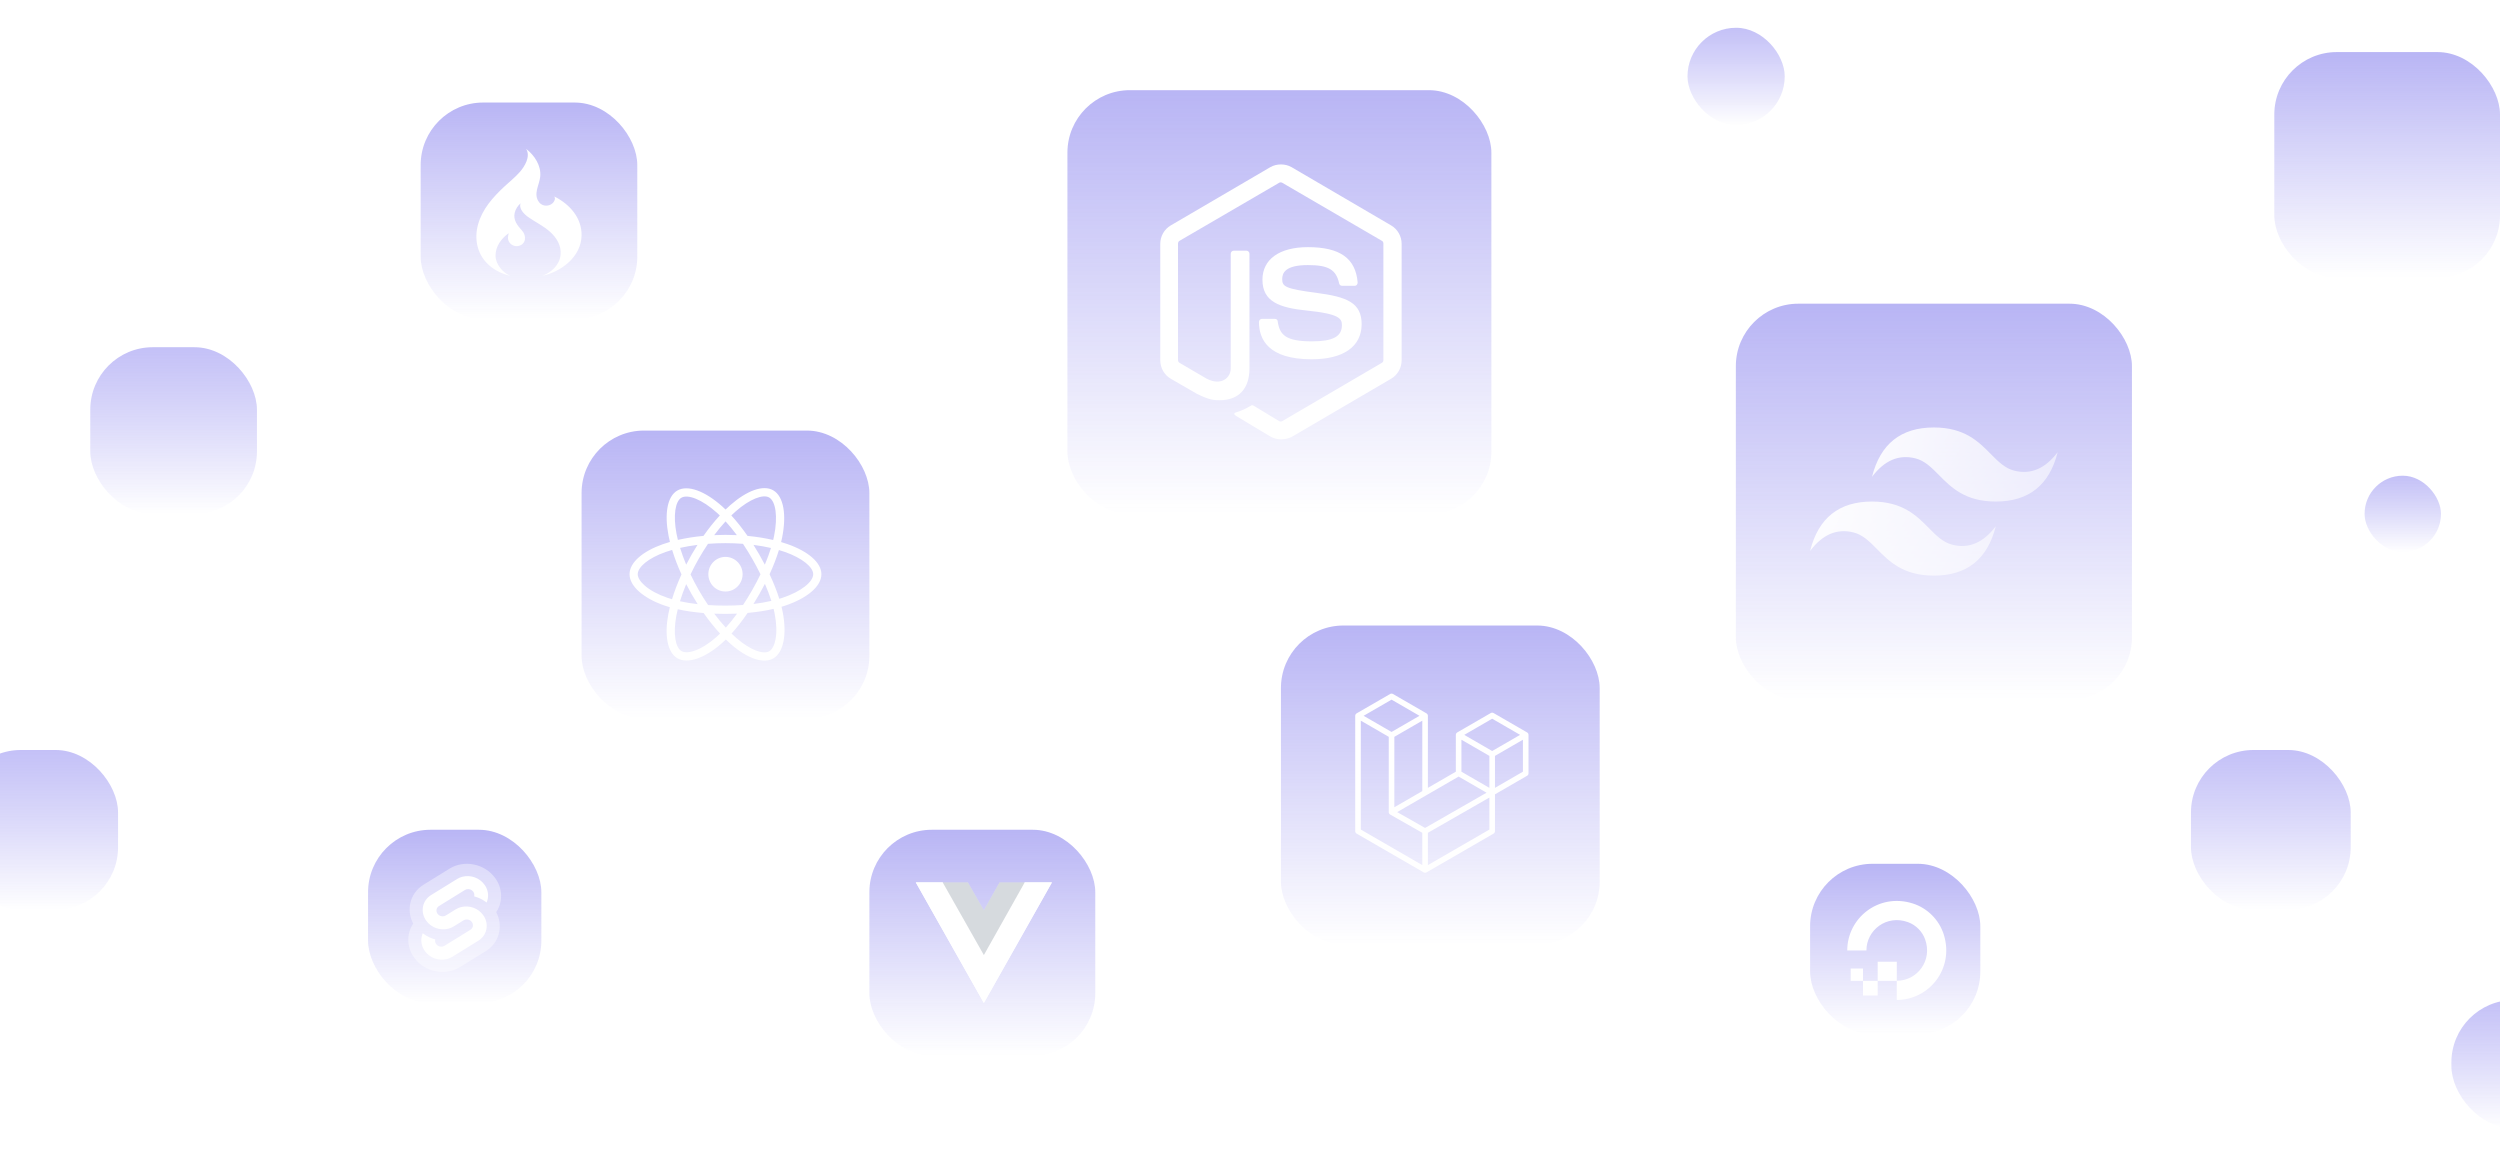 <svg width="100%" height="100%" viewBox="0 0 720 333" fill="none" xmlns="http://www.w3.org/2000/svg">
    <rect x="167.495" y="124.004" width="82.884" height="82.884" rx="18" fill="url(#paint0_linear_3_135)"
          fill-opacity="0.4"/>
    <g clip-path="url(#clip0_3_135)">
        <path d="M226.74 156.682C226.167 156.483 225.573 156.294 224.962 156.116C225.062 155.702 225.154 155.292 225.236 154.89C226.583 148.285 225.703 142.964 222.696 141.213C219.814 139.533 215.1 141.284 210.338 145.471C209.88 145.874 209.421 146.3 208.962 146.747C208.657 146.451 208.351 146.166 208.047 145.893C203.057 141.415 198.055 139.529 195.052 141.286C192.172 142.97 191.319 147.972 192.532 154.232C192.649 154.836 192.785 155.454 192.94 156.082C192.232 156.285 191.549 156.501 190.895 156.731C185.045 158.792 181.309 162.023 181.309 165.373C181.309 168.834 185.32 172.305 191.413 174.409C191.894 174.575 192.393 174.732 192.907 174.881C192.74 175.56 192.595 176.226 192.473 176.875C191.317 183.025 192.22 187.909 195.092 189.583C198.059 191.312 203.038 189.535 207.886 185.253C208.269 184.914 208.654 184.555 209.039 184.179C209.538 184.665 210.037 185.125 210.533 185.556C215.229 189.64 219.867 191.289 222.736 189.61C225.7 187.876 226.663 182.63 225.413 176.246C225.317 175.759 225.206 175.261 225.081 174.754C225.431 174.649 225.774 174.542 226.109 174.429C232.443 172.309 236.565 168.88 236.565 165.373C236.565 162.011 232.708 158.759 226.74 156.682ZM225.367 172.165C225.064 172.266 224.754 172.364 224.438 172.459C223.739 170.222 222.795 167.843 221.64 165.385C222.742 162.986 223.65 160.637 224.33 158.414C224.895 158.58 225.443 158.754 225.972 158.938C231.085 160.717 234.204 163.347 234.204 165.373C234.204 167.532 230.836 170.334 225.367 172.165ZM223.097 176.71C223.65 179.532 223.729 182.084 223.363 184.079C223.034 185.872 222.372 187.067 221.553 187.546C219.812 188.564 216.088 187.24 212.072 183.748C211.612 183.347 211.148 182.92 210.683 182.467C212.24 180.747 213.796 178.746 215.314 176.525C217.986 176.285 220.509 175.893 222.798 175.359C222.911 175.818 223.011 176.269 223.097 176.71ZM200.147 187.37C198.446 187.977 197.09 187.994 196.271 187.517C194.528 186.501 193.804 182.58 194.792 177.319C194.905 176.717 195.04 176.098 195.195 175.466C197.459 175.972 199.964 176.335 202.642 176.555C204.171 178.729 205.772 180.727 207.385 182.477C207.033 182.821 206.682 183.148 206.332 183.457C204.189 185.35 202.04 186.694 200.147 187.37ZM192.176 172.152C189.482 171.221 187.257 170.012 185.732 168.692C184.361 167.506 183.669 166.329 183.669 165.373C183.669 163.34 186.669 160.747 191.672 158.984C192.279 158.77 192.915 158.568 193.574 158.379C194.265 160.652 195.172 163.028 196.267 165.431C195.158 167.87 194.238 170.284 193.54 172.584C193.07 172.447 192.615 172.303 192.176 172.152ZM194.848 153.774C193.81 148.411 194.499 144.365 196.235 143.35C198.083 142.269 202.171 143.811 206.479 147.676C206.755 147.923 207.031 148.182 207.309 148.45C205.703 150.192 204.117 152.175 202.601 154.336C200.003 154.579 197.515 154.97 195.228 155.494C195.084 154.909 194.957 154.335 194.848 153.774ZM218.683 159.721C218.136 158.767 217.575 157.835 217.003 156.929C218.766 157.154 220.455 157.453 222.041 157.819C221.565 159.361 220.971 160.974 220.273 162.627C219.771 161.665 219.241 160.696 218.683 159.721ZM208.963 150.154C210.052 151.346 211.142 152.677 212.215 154.121C211.134 154.07 210.04 154.043 208.937 154.043C207.844 154.043 206.758 154.069 205.684 154.12C206.758 152.689 207.857 151.36 208.963 150.154ZM199.181 159.738C198.635 160.695 198.115 161.659 197.621 162.625C196.934 160.978 196.346 159.358 195.865 157.793C197.442 157.437 199.123 157.145 200.875 156.925C200.295 157.839 199.729 158.778 199.181 159.737V159.738ZM200.925 173.992C199.116 173.788 197.409 173.511 195.833 173.165C196.321 171.573 196.922 169.918 197.624 168.235C198.119 169.201 198.641 170.165 199.19 171.124H199.191C199.75 172.102 200.33 173.059 200.925 173.992ZM209.029 180.76C207.91 179.54 206.794 178.191 205.704 176.74C206.762 176.782 207.841 176.803 208.937 176.803C210.063 176.803 211.177 176.777 212.272 176.728C211.196 178.206 210.11 179.557 209.029 180.76ZM220.295 168.149C221.034 169.851 221.656 171.496 222.151 173.061C220.549 173.431 218.819 173.728 216.996 173.949C217.57 173.031 218.136 172.083 218.693 171.108C219.255 170.122 219.79 169.134 220.295 168.149ZM216.648 169.916C215.784 171.43 214.897 172.874 213.997 174.238C212.357 174.357 210.663 174.418 208.937 174.418C207.217 174.418 205.545 174.364 203.934 174.258C202.997 172.876 202.091 171.427 201.233 169.929H201.233C200.377 168.435 199.59 166.929 198.876 165.43C199.589 163.929 200.375 162.42 201.226 160.929L201.226 160.929C202.079 159.434 202.977 157.992 203.905 156.619C205.549 156.494 207.234 156.428 208.937 156.428H208.937C210.648 156.428 212.335 156.494 213.978 156.621C214.891 157.984 215.783 159.421 216.64 160.916C217.506 162.429 218.302 163.927 219.022 165.397C218.305 166.891 217.51 168.405 216.648 169.916ZM221.517 143.279C223.368 144.357 224.087 148.706 222.925 154.409C222.85 154.773 222.767 155.143 222.676 155.519C220.384 154.984 217.894 154.586 215.288 154.339C213.77 152.154 212.196 150.168 210.617 148.448C211.042 148.036 211.466 147.642 211.888 147.271C215.967 143.683 219.78 142.267 221.517 143.279ZM208.937 160.387C211.662 160.387 213.871 162.619 213.871 165.373C213.871 168.127 211.662 170.359 208.937 170.359C206.212 170.359 204.003 168.127 204.003 165.373C204.003 162.619 206.212 160.387 208.937 160.387Z"
              fill="white"/>
    </g>
    <rect x="250.379" y="238.972" width="65.06" height="65.06" rx="18" fill="url(#paint1_linear_3_135)"
          fill-opacity="0.4"/>
    <g clip-path="url(#clip1_3_135)">
        <path d="M295.119 254.123H302.961L283.354 288.849L263.747 254.123H271.492H278.747L283.354 262.175L287.864 254.123H295.119Z"
              fill="white"/>
        <path d="M263.747 254.123L283.354 288.849L302.961 254.123H295.119L283.354 274.959L271.492 254.123H263.747Z"
              fill="white"/>
        <path d="M271.492 254.123L283.354 275.059L295.119 254.123H287.864L283.354 262.175L278.747 254.123H271.492Z"
              fill="#35495E" fill-opacity="0.2"/>
    </g>
    <rect x="106" y="238.972" width="49.909" height="49.909" rx="18" fill="url(#paint2_linear_3_135)"
          fill-opacity="0.4"/>
    <g clip-path="url(#clip2_3_135)">
        <path d="M142.618 252.898C139.635 248.757 133.742 247.53 129.481 250.162L121.998 254.787C119.954 256.034 118.546 258.058 118.12 260.363C117.763 262.283 118.077 264.263 119.011 265.991C118.371 266.933 117.934 267.992 117.727 269.102C117.297 271.451 117.86 273.87 119.29 275.811C122.274 279.953 128.167 281.18 132.427 278.547L139.91 273.923C141.954 272.676 143.362 270.652 143.789 268.347C144.146 266.427 143.832 264.446 142.898 262.718C143.538 261.776 143.975 260.718 144.181 259.607C144.612 257.258 144.049 254.839 142.619 252.898"
              fill="white" fill-opacity="0.4"/>
        <path d="M128.75 276.205C126.337 276.813 123.789 275.898 122.368 273.911C121.507 272.744 121.169 271.289 121.428 269.876C121.471 269.646 121.531 269.419 121.606 269.198L121.747 268.781L122.131 269.054C123.017 269.685 124.007 270.165 125.059 270.473L125.337 270.555L125.312 270.824C125.278 271.207 125.385 271.589 125.613 271.903C126.041 272.501 126.808 272.777 127.535 272.595C127.698 272.552 127.853 272.486 127.995 272.399L135.48 267.773C135.85 267.547 136.106 267.18 136.183 266.763C136.261 266.337 136.159 265.898 135.9 265.546C135.472 264.948 134.705 264.672 133.978 264.854C133.815 264.896 133.66 264.962 133.519 265.05L130.662 266.816C130.193 267.105 129.68 267.324 129.142 267.463C126.73 268.071 124.182 267.155 122.761 265.169C121.9 264.001 121.561 262.547 121.82 261.133C122.077 259.747 122.924 258.53 124.154 257.78L131.638 253.154C132.108 252.864 132.621 252.645 133.159 252.506C135.572 251.898 138.12 252.813 139.541 254.8C140.401 255.967 140.74 257.422 140.481 258.835C140.437 259.065 140.378 259.291 140.302 259.513L140.161 259.93L139.778 259.657C138.892 259.026 137.902 258.546 136.85 258.238L136.571 258.156L136.597 257.887C136.631 257.504 136.524 257.122 136.295 256.808C135.868 256.209 135.1 255.933 134.374 256.116C134.211 256.158 134.056 256.224 133.914 256.312L126.429 260.938C126.058 261.164 125.803 261.531 125.726 261.948C125.648 262.374 125.75 262.812 126.009 263.165C126.437 263.763 127.204 264.039 127.931 263.857C128.094 263.814 128.249 263.748 128.391 263.661L131.247 261.896C131.716 261.606 132.229 261.387 132.766 261.248C135.179 260.64 137.727 261.555 139.148 263.542C140.008 264.709 140.347 266.164 140.088 267.577C139.832 268.964 138.985 270.181 137.755 270.932L130.27 275.557C129.8 275.847 129.288 276.066 128.749 276.205"
              fill="white"/>
    </g>
    <rect x="121.151" y="29.533" width="62.386" height="62.386" rx="18" fill="url(#paint3_linear_3_135)"
          fill-opacity="0.4"/>
    <path d="M146.941 79.439C144.759 78.493 142.718 76.086 142.713 73.623C142.707 70.938 144.402 68.658 146.509 67.16C146.256 68.121 146.118 69 146.745 69.86C147.329 70.659 148.351 71.048 149.316 70.837C151.571 70.341 151.674 67.852 150.338 66.402C149.016 64.966 147.737 63.343 148.24 61.261C148.492 60.217 149.131 59.239 149.939 58.54C149.318 60.18 151.084 61.798 152.248 62.604C154.267 64.002 156.482 65.058 158.339 66.697C160.291 68.42 161.733 70.749 161.442 73.45C161.126 76.378 158.81 78.414 156.211 79.442C161.702 78.225 167.377 73.945 167.493 67.829C167.589 62.798 164.152 58.926 159.894 56.709L159.672 56.587C159.789 56.872 159.827 57.114 159.822 57.331C159.861 57.171 159.886 57.007 159.894 56.837C159.892 57.048 159.865 57.247 159.816 57.434L159.822 57.331C159.758 57.602 159.651 57.855 159.507 58.085L159.57 58.018C158.72 59.432 156.421 59.74 155.285 58.275C153.458 55.918 155.323 53.378 155.584 50.882C155.91 47.755 153.957 44.719 151.535 42.902C152.869 45.068 151.112 47.935 149.706 49.537C148.343 51.091 146.685 52.388 145.18 53.799C143.563 55.315 142.009 56.912 140.681 58.691C138.023 62.252 136.396 66.731 137.592 71.174C138.787 75.614 142.616 78.44 146.941 79.439Z"
          fill="white"/>
    <g filter="url(#filter0_f_3_135)">
        <rect x="26" y="100" width="48" height="48" rx="18" fill="url(#paint4_linear_3_135)" fill-opacity="0.4"/>
    </g>
    <rect x="655" y="15" width="65" height="65" rx="18" fill="url(#paint5_linear_3_135)" fill-opacity="0.4"/>
    <g filter="url(#filter1_f_3_135)">
        <rect x="631" y="216" width="46" height="46" rx="18" fill="url(#paint6_linear_3_135)" fill-opacity="0.4"/>
    </g>
    <g filter="url(#filter2_f_3_135)">
        <rect x="706" y="288" width="37" height="37" rx="18" fill="url(#paint7_linear_3_135)" fill-opacity="0.4"/>
    </g>
    <g filter="url(#filter3_f_3_135)">
        <rect x="486" y="8" width="28" height="28" rx="14" fill="url(#paint8_linear_3_135)" fill-opacity="0.4"/>
    </g>
    <g filter="url(#filter4_f_3_135)">
        <rect x="681" y="137" width="22" height="22" rx="11" fill="url(#paint9_linear_3_135)" fill-opacity="0.4"/>
    </g>
    <g filter="url(#filter5_f_3_135)">
        <rect x="-12" y="216" width="46" height="46" rx="18" fill="url(#paint10_linear_3_135)" fill-opacity="0.4"/>
    </g>
    <rect x="521.312" y="248.775" width="49.017" height="49.017" rx="18" fill="url(#paint11_linear_3_135)"
          fill-opacity="0.4"/>
    <path d="M546.267 282.481V287.989C555.604 287.989 562.874 278.969 559.819 269.185C558.484 264.909 555.087 261.512 550.811 260.177C541.027 257.123 532.007 264.393 532.007 273.73H537.528C537.529 273.73 537.53 273.729 537.53 273.729C537.531 267.869 543.33 263.339 549.49 265.574C551.772 266.402 553.593 268.223 554.422 270.505C556.657 276.662 552.134 282.458 546.279 282.467V276.976C546.279 276.976 546.279 276.975 546.278 276.975H540.774C540.774 276.975 540.773 276.976 540.773 276.976V282.481H546.267ZM540.772 286.712H536.543L536.542 286.711V282.481H540.773V286.711C540.773 286.711 540.773 286.712 540.772 286.712ZM536.545 282.481H532.999C532.998 282.481 532.997 282.48 532.997 282.48V278.936C532.997 278.936 532.998 278.933 532.999 278.933H536.542C536.544 278.933 536.545 278.935 536.545 278.935V282.481Z"
          fill="white"/>
    <rect x="307.418" y="25.968" width="122.098" height="122.098" rx="18" fill="url(#paint12_linear_3_135)"
          fill-opacity="0.4"/>
    <g clip-path="url(#clip3_3_135)">
        <path d="M368.912 126.53C367.833 126.53 366.825 126.239 365.89 125.73L356.319 119.984C354.88 119.184 355.599 118.893 356.031 118.747C357.974 118.093 358.334 117.947 360.349 116.784C360.565 116.638 360.852 116.711 361.068 116.856L368.409 121.293C368.696 121.439 369.056 121.439 369.272 121.293L397.985 104.491C398.273 104.346 398.417 104.055 398.417 103.691V70.16C398.417 69.797 398.273 69.506 397.985 69.36L369.272 52.631C368.984 52.486 368.624 52.486 368.409 52.631L339.696 69.36C339.408 69.506 339.264 69.869 339.264 70.16V103.691C339.264 103.982 339.408 104.346 339.696 104.491L347.539 109.074C351.785 111.256 354.448 108.71 354.448 106.164V73.07C354.448 72.633 354.808 72.197 355.311 72.197H358.981C359.413 72.197 359.845 72.561 359.845 73.07V106.164C359.845 111.91 356.751 115.256 351.353 115.256C349.698 115.256 348.403 115.256 344.733 113.438L337.177 109.074C335.306 107.983 334.154 105.946 334.154 103.764V70.233C334.154 68.051 335.306 66.014 337.177 64.923L365.89 48.122C367.689 47.103 370.136 47.103 371.935 48.122L400.648 64.923C402.519 66.014 403.67 68.051 403.67 70.233V103.764C403.67 105.946 402.519 107.983 400.648 109.074L371.935 125.875C370.999 126.312 369.92 126.53 368.912 126.53ZM377.764 103.473C365.17 103.473 362.58 97.654 362.58 92.708C362.58 92.272 362.939 91.835 363.443 91.835H367.185C367.617 91.835 367.977 92.126 367.977 92.563C368.552 96.418 370.208 98.309 377.836 98.309C383.88 98.309 386.471 96.927 386.471 93.654C386.471 91.763 385.752 90.381 376.324 89.435C368.481 88.635 363.587 86.889 363.587 80.561C363.587 74.67 368.481 71.179 376.684 71.179C385.895 71.179 390.429 74.379 391.005 81.362C391.005 81.58 390.933 81.798 390.789 82.016C390.645 82.162 390.429 82.307 390.213 82.307H386.471C386.111 82.307 385.752 82.016 385.68 81.653C384.816 77.652 382.585 76.343 376.684 76.343C370.064 76.343 369.272 78.67 369.272 80.416C369.272 82.525 370.208 83.18 379.131 84.344C387.982 85.507 392.156 87.18 392.156 93.436C392.084 99.836 386.903 103.473 377.764 103.473Z"
              fill="white"/>
    </g>
    <rect x="368.912" y="180.151" width="91.796" height="91.796" rx="18" fill="url(#paint13_linear_3_135)"
          fill-opacity="0.4"/>
    <g clip-path="url(#clip4_3_135)">
        <path d="M440.182 211.432C440.201 211.5 440.211 211.571 440.211 211.643V222.719C440.211 223.008 440.056 223.275 439.806 223.419L430.55 228.771V239.38C430.55 239.669 430.397 239.935 430.148 240.081L410.827 251.252C410.782 251.277 410.734 251.293 410.686 251.31C410.668 251.316 410.651 251.327 410.632 251.332C410.496 251.368 410.354 251.368 410.219 251.332C410.197 251.326 410.177 251.314 410.156 251.306C410.112 251.29 410.066 251.276 410.023 251.252L390.706 240.081C390.456 239.937 390.302 239.669 390.302 239.38V206.152C390.302 206.079 390.312 206.009 390.33 205.94C390.336 205.917 390.35 205.896 390.358 205.872C390.373 205.83 390.387 205.787 390.409 205.747C390.424 205.721 390.446 205.7 390.465 205.675C390.488 205.643 390.509 205.61 390.536 205.582C390.559 205.558 390.589 205.541 390.615 205.521C390.645 205.497 390.671 205.471 390.704 205.451H390.705L400.364 199.866C400.613 199.722 400.919 199.722 401.168 199.866L410.828 205.451H410.83C410.862 205.472 410.889 205.497 410.918 205.52C410.944 205.54 410.973 205.558 410.996 205.581C411.025 205.61 411.045 205.643 411.069 205.675C411.086 205.7 411.109 205.721 411.123 205.747C411.146 205.788 411.159 205.83 411.175 205.872C411.183 205.896 411.197 205.917 411.203 205.941C411.222 206.01 411.231 206.081 411.232 206.152V226.906L419.281 222.251V211.642C419.281 211.571 419.291 211.499 419.309 211.432C419.316 211.407 419.329 211.386 419.337 211.363C419.353 211.321 419.367 211.277 419.389 211.238C419.404 211.211 419.426 211.19 419.444 211.166C419.468 211.134 419.488 211.1 419.516 211.072C419.539 211.049 419.568 211.032 419.594 211.012C419.624 210.987 419.651 210.961 419.683 210.942H419.684L429.344 205.356C429.593 205.212 429.899 205.212 430.148 205.356L439.807 210.942C439.842 210.962 439.868 210.987 439.898 211.011C439.923 211.031 439.952 211.049 439.975 211.071C440.003 211.1 440.024 211.134 440.048 211.166C440.066 211.19 440.088 211.211 440.102 211.238C440.125 211.277 440.138 211.321 440.154 211.363C440.163 211.386 440.176 211.407 440.182 211.432ZM438.6 222.251V213.041L435.22 214.995L430.55 217.695V226.906L438.601 222.251H438.6ZM428.941 238.913V229.696L424.348 232.331L411.231 239.849V249.153L428.941 238.913ZM391.912 207.55V238.913L409.62 249.152V239.85L400.369 234.592L400.366 234.59L400.362 234.588C400.331 234.57 400.305 234.544 400.276 234.521C400.251 234.501 400.221 234.485 400.199 234.463L400.197 234.46C400.171 234.435 400.153 234.403 400.131 234.375C400.111 234.348 400.087 234.325 400.071 234.296L400.07 234.293C400.052 234.263 400.04 234.227 400.027 234.192C400.014 234.162 399.997 234.134 399.989 234.101V234.1C399.979 234.062 399.977 234.022 399.973 233.982C399.969 233.952 399.961 233.922 399.961 233.892V233.889V212.205L395.292 209.503L391.912 207.551V207.55ZM400.767 201.499L392.719 206.152L400.765 210.805L408.812 206.151L400.765 201.499H400.767ZM404.953 230.536L409.621 227.837V207.55L406.241 209.504L401.571 212.205V232.491L404.953 230.536ZM429.746 206.99L421.699 211.643L429.746 216.295L437.792 211.642L429.746 206.99ZM428.941 217.695L424.271 214.995L420.891 213.041V222.251L425.56 224.951L428.941 226.906V217.695ZM410.424 238.451L422.228 231.684L428.128 228.302L420.087 223.652L410.829 229.006L402.39 233.884L410.424 238.451Z"
              fill="white"/>
    </g>
    <rect x="499.923" y="87.463" width="114.077" height="114.077" rx="18" fill="url(#paint14_linear_3_135)"
          fill-opacity="0.4"/>
    <g clip-path="url(#clip5_3_135)">
        <path d="M556.961 123.112C547.455 123.112 541.513 127.853 539.137 137.335C542.702 132.594 546.861 130.816 551.614 132.001C554.326 132.678 556.264 134.64 558.41 136.812C561.905 140.351 565.95 144.446 574.786 144.446C584.292 144.446 590.234 139.705 592.611 130.224C589.046 134.964 584.887 136.742 580.133 135.557C577.421 134.881 575.483 132.919 573.337 130.746C569.842 127.208 565.797 123.112 556.961 123.112ZM539.137 144.446C529.63 144.446 523.689 149.187 521.312 158.669C524.877 153.928 529.036 152.15 533.789 153.335C536.501 154.012 538.44 155.974 540.585 158.146C544.081 161.685 548.126 165.78 556.961 165.78C566.468 165.78 572.409 161.039 574.786 151.557C571.221 156.298 567.062 158.076 562.309 156.891C559.597 156.215 557.658 154.252 555.513 152.08C552.018 148.542 547.972 144.446 539.137 144.446Z"
              fill="url(#paint15_linear_3_135)"/>
    </g>
    <defs>
        <filter id="filter0_f_3_135" x="18" y="92" width="64" height="64" filterUnits="userSpaceOnUse"
                color-interpolation-filters="sRGB">
            <feFlood flood-opacity="0" result="BackgroundImageFix"/>
            <feBlend mode="normal" in="SourceGraphic" in2="BackgroundImageFix" result="shape"/>
            <feGaussianBlur stdDeviation="4" result="effect1_foregroundBlur_3_135"/>
        </filter>
        <filter id="filter1_f_3_135" x="623" y="208" width="62" height="62" filterUnits="userSpaceOnUse"
                color-interpolation-filters="sRGB">
            <feFlood flood-opacity="0" result="BackgroundImageFix"/>
            <feBlend mode="normal" in="SourceGraphic" in2="BackgroundImageFix" result="shape"/>
            <feGaussianBlur stdDeviation="4" result="effect1_foregroundBlur_3_135"/>
        </filter>
        <filter id="filter2_f_3_135" x="698" y="280" width="53" height="53" filterUnits="userSpaceOnUse"
                color-interpolation-filters="sRGB">
            <feFlood flood-opacity="0" result="BackgroundImageFix"/>
            <feBlend mode="normal" in="SourceGraphic" in2="BackgroundImageFix" result="shape"/>
            <feGaussianBlur stdDeviation="4" result="effect1_foregroundBlur_3_135"/>
        </filter>
        <filter id="filter3_f_3_135" x="478" y="0" width="44" height="44" filterUnits="userSpaceOnUse"
                color-interpolation-filters="sRGB">
            <feFlood flood-opacity="0" result="BackgroundImageFix"/>
            <feBlend mode="normal" in="SourceGraphic" in2="BackgroundImageFix" result="shape"/>
            <feGaussianBlur stdDeviation="4" result="effect1_foregroundBlur_3_135"/>
        </filter>
        <filter id="filter4_f_3_135" x="673" y="129" width="38" height="38" filterUnits="userSpaceOnUse"
                color-interpolation-filters="sRGB">
            <feFlood flood-opacity="0" result="BackgroundImageFix"/>
            <feBlend mode="normal" in="SourceGraphic" in2="BackgroundImageFix" result="shape"/>
            <feGaussianBlur stdDeviation="4" result="effect1_foregroundBlur_3_135"/>
        </filter>
        <filter id="filter5_f_3_135" x="-20" y="208" width="62" height="62" filterUnits="userSpaceOnUse"
                color-interpolation-filters="sRGB">
            <feFlood flood-opacity="0" result="BackgroundImageFix"/>
            <feBlend mode="normal" in="SourceGraphic" in2="BackgroundImageFix" result="shape"/>
            <feGaussianBlur stdDeviation="4" result="effect1_foregroundBlur_3_135"/>
        </filter>
        <linearGradient id="paint0_linear_3_135" x1="208.937" y1="124.004" x2="208.937" y2="206.888"
                        gradientUnits="userSpaceOnUse">
            <stop stop-color="#4F46E5"/>
            <stop offset="1" stop-color="#4F46E5" stop-opacity="0"/>
        </linearGradient>
        <linearGradient id="paint1_linear_3_135" x1="282.909" y1="238.972" x2="282.909" y2="304.032"
                        gradientUnits="userSpaceOnUse">
            <stop stop-color="#4F46E5"/>
            <stop offset="1" stop-color="#4F46E5" stop-opacity="0"/>
        </linearGradient>
        <linearGradient id="paint2_linear_3_135" x1="130.954" y1="238.972" x2="130.954" y2="288.881"
                        gradientUnits="userSpaceOnUse">
            <stop stop-color="#4F46E5"/>
            <stop offset="1" stop-color="#4F46E5" stop-opacity="0"/>
        </linearGradient>
        <linearGradient id="paint3_linear_3_135" x1="152.344" y1="29.533" x2="152.344" y2="91.919"
                        gradientUnits="userSpaceOnUse">
            <stop stop-color="#4F46E5"/>
            <stop offset="1" stop-color="#4F46E5" stop-opacity="0"/>
        </linearGradient>
        <linearGradient id="paint4_linear_3_135" x1="50" y1="100" x2="50" y2="148" gradientUnits="userSpaceOnUse">
            <stop stop-color="#6B63EB"/>
            <stop offset="1" stop-color="#4F46E5" stop-opacity="0"/>
        </linearGradient>
        <linearGradient id="paint5_linear_3_135" x1="687.5" y1="15" x2="687.5" y2="80" gradientUnits="userSpaceOnUse">
            <stop stop-color="#4F46E5"/>
            <stop offset="1" stop-color="#4F46E5" stop-opacity="0"/>
        </linearGradient>
        <linearGradient id="paint6_linear_3_135" x1="654" y1="216" x2="654" y2="262" gradientUnits="userSpaceOnUse">
            <stop stop-color="#6B63EB"/>
            <stop offset="1" stop-color="#4F46E5" stop-opacity="0"/>
        </linearGradient>
        <linearGradient id="paint7_linear_3_135" x1="724.5" y1="288" x2="724.5" y2="325" gradientUnits="userSpaceOnUse">
            <stop stop-color="#6B63EB"/>
            <stop offset="1" stop-color="#4F46E5" stop-opacity="0"/>
        </linearGradient>
        <linearGradient id="paint8_linear_3_135" x1="500" y1="8" x2="500" y2="36" gradientUnits="userSpaceOnUse">
            <stop stop-color="#6B63EB"/>
            <stop offset="1" stop-color="#4F46E5" stop-opacity="0"/>
        </linearGradient>
        <linearGradient id="paint9_linear_3_135" x1="692" y1="137" x2="692" y2="159" gradientUnits="userSpaceOnUse">
            <stop stop-color="#6B63EB"/>
            <stop offset="1" stop-color="#4F46E5" stop-opacity="0"/>
        </linearGradient>
        <linearGradient id="paint10_linear_3_135" x1="11" y1="216" x2="11" y2="262" gradientUnits="userSpaceOnUse">
            <stop stop-color="#6B63EB"/>
            <stop offset="1" stop-color="#4F46E5" stop-opacity="0"/>
        </linearGradient>
        <linearGradient id="paint11_linear_3_135" x1="545.821" y1="248.775" x2="545.821" y2="297.793"
                        gradientUnits="userSpaceOnUse">
            <stop stop-color="#4F46E5"/>
            <stop offset="1" stop-color="#4F46E5" stop-opacity="0"/>
        </linearGradient>
        <linearGradient id="paint12_linear_3_135" x1="368.467" y1="25.968" x2="368.467" y2="148.067"
                        gradientUnits="userSpaceOnUse">
            <stop stop-color="#4F46E5"/>
            <stop offset="1" stop-color="#4F46E5" stop-opacity="0"/>
        </linearGradient>
        <linearGradient id="paint13_linear_3_135" x1="414.811" y1="180.151" x2="414.811" y2="271.947"
                        gradientUnits="userSpaceOnUse">
            <stop stop-color="#4F46E5"/>
            <stop offset="1" stop-color="#4F46E5" stop-opacity="0"/>
        </linearGradient>
        <linearGradient id="paint14_linear_3_135" x1="556.961" y1="87.463" x2="556.961" y2="201.54"
                        gradientUnits="userSpaceOnUse">
            <stop stop-color="#4F46E5"/>
            <stop offset="1" stop-color="#4F46E5" stop-opacity="0"/>
        </linearGradient>
        <linearGradient id="paint15_linear_3_135" x1="519.332" y1="136.766" x2="580.829" y2="172.316"
                        gradientUnits="userSpaceOnUse">
            <stop stop-color="white"/>
            <stop offset="1" stop-color="white" stop-opacity="0.5"/>
        </linearGradient>
        <clipPath id="clip0_3_135">
            <rect width="55.256" height="49.73" fill="white" transform="translate(181.309 140.58)"/>
        </clipPath>
        <clipPath id="clip1_3_135">
            <rect width="39.214" height="34.758" fill="white" transform="translate(263.747 254.123)"/>
        </clipPath>
        <clipPath id="clip2_3_135">
            <rect width="26.737" height="31.193" fill="white" transform="translate(117.586 248.775)"/>
        </clipPath>
        <clipPath id="clip3_3_135">
            <rect width="69.516" height="79.319" fill="white" transform="translate(334.154 47.358)"/>
        </clipPath>
        <clipPath id="clip4_3_135">
            <rect width="49.909" height="51.691" fill="white" transform="translate(390.302 199.758)"/>
        </clipPath>
        <clipPath id="clip5_3_135">
            <rect width="71.298" height="42.779" fill="white" transform="translate(521.312 123.112)"/>
        </clipPath>
    </defs>
</svg>

